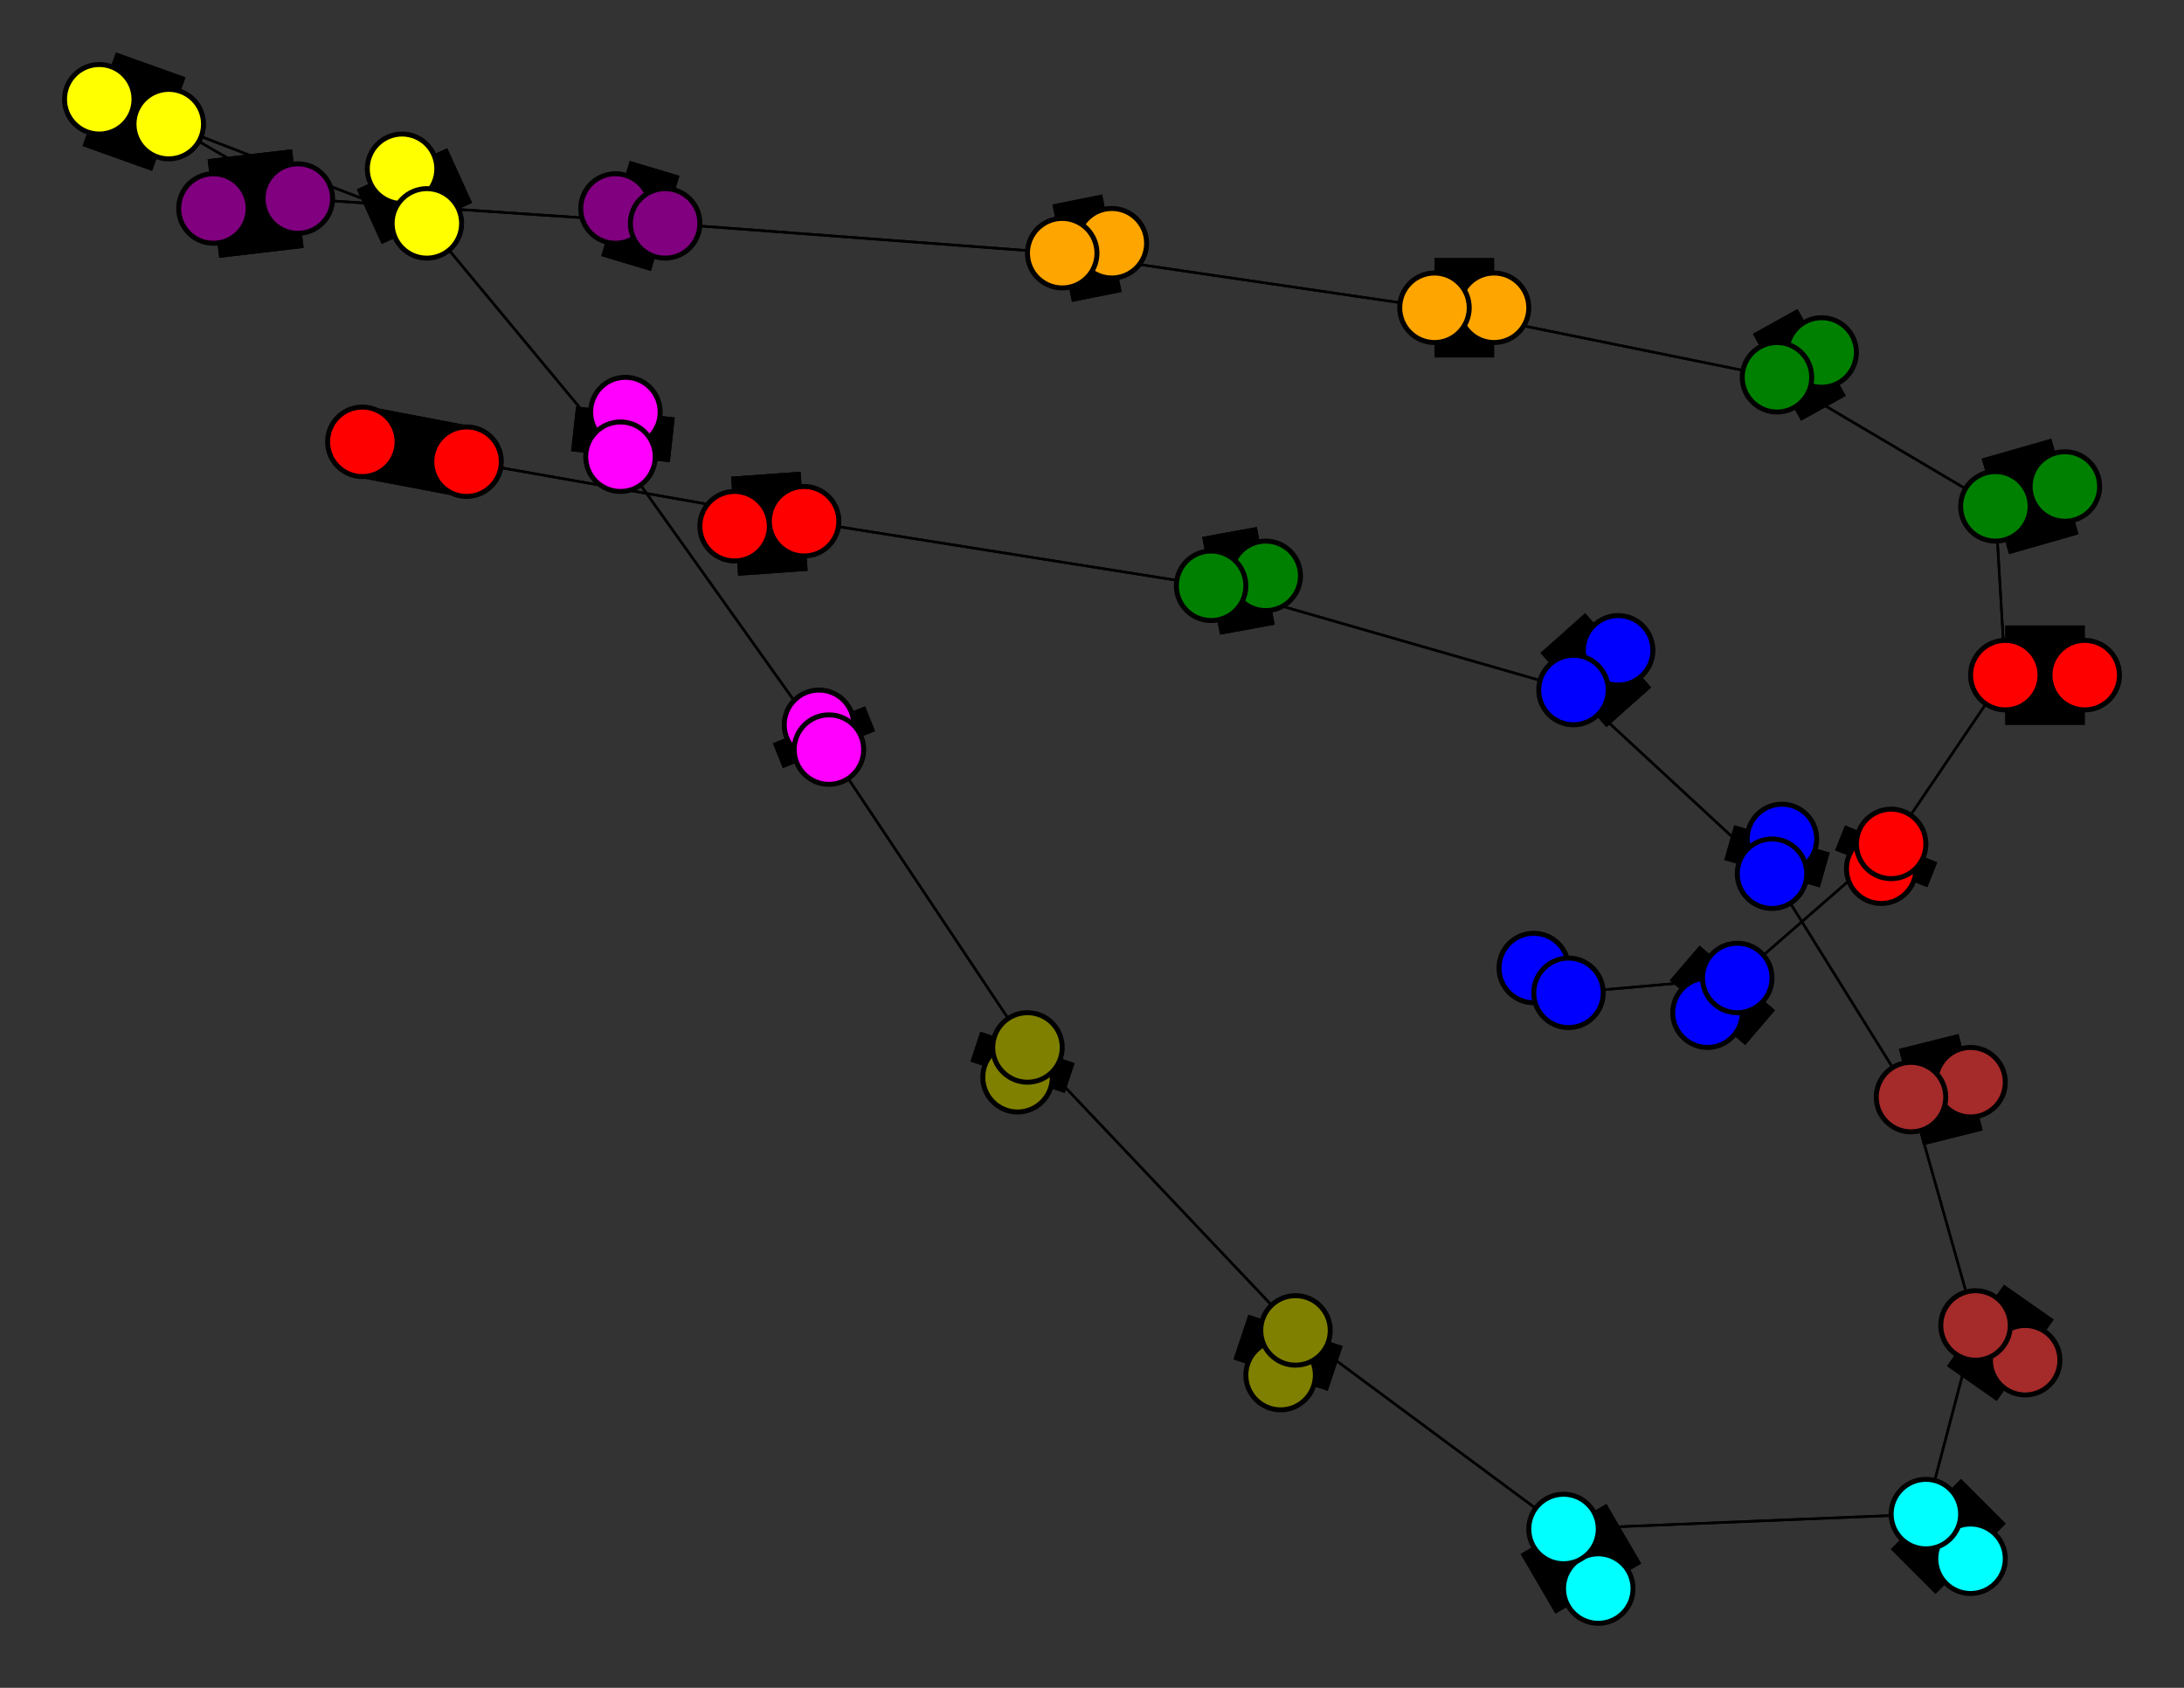 <svg width="440" height="340" xmlns="http://www.w3.org/2000/svg">
<rect width="100%" height="100%" fill="#333333" stroke="none"/>
<path stroke-width="8.857" stroke="black" d="M 309 195 316 200"/>
<path stroke-width="0.5" stroke="black" d="M 388 305 398 267"/>
<path stroke-width="20.0" stroke="black" d="M 388 305 397 314"/>
<path stroke-width="0.5" stroke="black" d="M 388 305 315 308"/>
<path stroke-width="20.0" stroke="black" d="M 397 314 388 305"/>
<path stroke-width="0.5" stroke="black" d="M 315 308 388 305"/>
<path stroke-width="20.0" stroke="black" d="M 315 308 322 320"/>
<path stroke-width="0.5" stroke="black" d="M 315 308 261 268"/>
<path stroke-width="20.0" stroke="black" d="M 322 320 315 308"/>
<path stroke-width="0.5" stroke="black" d="M 261 268 315 308"/>
<path stroke-width="20.0" stroke="black" d="M 408 274 398 267"/>
<path stroke-width="20.0" stroke="black" d="M 261 268 258 277"/>
<path stroke-width="20.0" stroke="black" d="M 258 277 261 268"/>
<path stroke-width="0.5" stroke="black" d="M 207 211 261 268"/>
<path stroke-width="20.0" stroke="black" d="M 207 211 205 217"/>
<path stroke-width="0.5" stroke="black" d="M 207 211 167 151"/>
<path stroke-width="20.0" stroke="black" d="M 205 217 207 211"/>
<path stroke-width="0.5" stroke="black" d="M 167 151 207 211"/>
<path stroke-width="20.0" stroke="black" d="M 167 151 165 146"/>
<path stroke-width="0.5" stroke="black" d="M 167 151 125 92"/>
<path stroke-width="20.0" stroke="black" d="M 165 146 167 151"/>
<path stroke-width="0.5" stroke="black" d="M 261 268 207 211"/>
<path stroke-width="0.5" stroke="black" d="M 398 267 388 305"/>
<path stroke-width="20.0" stroke="black" d="M 398 267 408 274"/>
<path stroke-width="0.5" stroke="black" d="M 398 267 385 221"/>
<path stroke-width="14.429" stroke="black" d="M 73 89 94 93"/>
<path stroke-width="0.5" stroke="black" d="M 162 105 94 93"/>
<path stroke-width="20.0" stroke="black" d="M 162 105 148 106"/>
<path stroke-width="0.5" stroke="black" d="M 162 105 244 118"/>
<path stroke-width="20.0" stroke="black" d="M 148 106 162 105"/>
<path stroke-width="0.5" stroke="black" d="M 244 118 162 105"/>
<path stroke-width="20.0" stroke="black" d="M 244 118 255 116"/>
<path stroke-width="0.5" stroke="black" d="M 244 118 317 139"/>
<path stroke-width="20.0" stroke="black" d="M 255 116 244 118"/>
<path stroke-width="0.5" stroke="black" d="M 317 139 244 118"/>
<path stroke-width="20.0" stroke="black" d="M 317 139 326 131"/>
<path stroke-width="0.5" stroke="black" d="M 317 139 357 176"/>
<path stroke-width="20.0" stroke="black" d="M 326 131 317 139"/>
<path stroke-width="0.5" stroke="black" d="M 357 176 317 139"/>
<path stroke-width="20.0" stroke="black" d="M 357 176 359 169"/>
<path stroke-width="0.5" stroke="black" d="M 357 176 385 221"/>
<path stroke-width="20.0" stroke="black" d="M 359 169 357 176"/>
<path stroke-width="0.5" stroke="black" d="M 385 221 357 176"/>
<path stroke-width="20.0" stroke="black" d="M 385 221 397 218"/>
<path stroke-width="0.5" stroke="black" d="M 385 221 398 267"/>
<path stroke-width="20.0" stroke="black" d="M 397 218 385 221"/>
<path stroke-width="0.5" stroke="black" d="M 125 92 167 151"/>
<path stroke-width="20.0" stroke="black" d="M 125 92 126 83"/>
<path stroke-width="0.5" stroke="black" d="M 125 92 86 45"/>
<path stroke-width="20.0" stroke="black" d="M 126 83 125 92"/>
<path stroke-width="20.0" stroke="black" d="M 358 76 367 71"/>
<path stroke-width="0.5" stroke="black" d="M 358 76 402 102"/>
<path stroke-width="20.0" stroke="black" d="M 367 71 358 76"/>
<path stroke-width="0.5" stroke="black" d="M 402 102 358 76"/>
<path stroke-width="20.0" stroke="black" d="M 402 102 416 98"/>
<path stroke-width="0.5" stroke="black" d="M 402 102 404 136"/>
<path stroke-width="20.0" stroke="black" d="M 416 98 402 102"/>
<path stroke-width="0.5" stroke="black" d="M 404 136 402 102"/>
<path stroke-width="20.0" stroke="black" d="M 404 136 420 136"/>
<path stroke-width="0.5" stroke="black" d="M 404 136 381 170"/>
<path stroke-width="20.0" stroke="black" d="M 420 136 404 136"/>
<path stroke-width="0.5" stroke="black" d="M 381 170 404 136"/>
<path stroke-width="20.0" stroke="black" d="M 381 170 379 175"/>
<path stroke-width="0.5" stroke="black" d="M 381 170 350 197"/>
<path stroke-width="20.0" stroke="black" d="M 379 175 381 170"/>
<path stroke-width="0.5" stroke="black" d="M 350 197 381 170"/>
<path stroke-width="20.0" stroke="black" d="M 350 197 344 204"/>
<path stroke-width="0.5" stroke="black" d="M 350 197 316 200"/>
<path stroke-width="20.0" stroke="black" d="M 344 204 350 197"/>
<path stroke-width="0.5" stroke="black" d="M 316 200 350 197"/>
<path stroke-width="8.857" stroke="black" d="M 316 200 309 195"/>
<path stroke-width="0.5" stroke="black" d="M 358 76 289 62"/>
<path stroke-width="0.5" stroke="black" d="M 94 93 162 105"/>
<path stroke-width="20.0" stroke="black" d="M 301 62 289 62"/>
<path stroke-width="20.0" stroke="black" d="M 289 62 301 62"/>
<path stroke-width="0.5" stroke="black" d="M 86 45 125 92"/>
<path stroke-width="20.0" stroke="black" d="M 86 45 81 34"/>
<path stroke-width="0.5" stroke="black" d="M 86 45 34 25"/>
<path stroke-width="20.0" stroke="black" d="M 81 34 86 45"/>
<path stroke-width="0.5" stroke="black" d="M 34 25 86 45"/>
<path stroke-width="20.0" stroke="black" d="M 34 25 20 20"/>
<path stroke-width="0.5" stroke="black" d="M 34 25 60 40"/>
<path stroke-width="20.0" stroke="black" d="M 20 20 34 25"/>
<path stroke-width="0.5" stroke="black" d="M 60 40 34 25"/>
<path stroke-width="20.0" stroke="black" d="M 60 40 43 42"/>
<path stroke-width="0.5" stroke="black" d="M 60 40 134 45"/>
<path stroke-width="20.0" stroke="black" d="M 43 42 60 40"/>
<path stroke-width="0.5" stroke="black" d="M 134 45 60 40"/>
<path stroke-width="20.0" stroke="black" d="M 134 45 124 42"/>
<path stroke-width="0.5" stroke="black" d="M 134 45 214 51"/>
<path stroke-width="20.0" stroke="black" d="M 124 42 134 45"/>
<path stroke-width="0.5" stroke="black" d="M 214 51 134 45"/>
<path stroke-width="20.0" stroke="black" d="M 214 51 224 49"/>
<path stroke-width="0.5" stroke="black" d="M 214 51 289 62"/>
<path stroke-width="20.0" stroke="black" d="M 224 49 214 51"/>
<path stroke-width="0.5" stroke="black" d="M 289 62 214 51"/>
<path stroke-width="0.5" stroke="black" d="M 289 62 358 76"/>
<path stroke-width="14.429" stroke="black" d="M 94 93 73 89"/>
<circle cx="309" cy="195" r="7.0" style="fill:blue;stroke:black;stroke-width:1.0"/>
<circle cx="316" cy="200" r="7.0" style="fill:blue;stroke:black;stroke-width:1.0"/>
<circle cx="344" cy="204" r="7.0" style="fill:blue;stroke:black;stroke-width:1.0"/>
<circle cx="350" cy="197" r="7.0" style="fill:blue;stroke:black;stroke-width:1.0"/>
<circle cx="379" cy="175" r="7.0" style="fill:red;stroke:black;stroke-width:1.0"/>
<circle cx="381" cy="170" r="7.0" style="fill:red;stroke:black;stroke-width:1.0"/>
<circle cx="420" cy="136" r="7.0" style="fill:red;stroke:black;stroke-width:1.0"/>
<circle cx="404" cy="136" r="7.0" style="fill:red;stroke:black;stroke-width:1.0"/>
<circle cx="416" cy="98" r="7.0" style="fill:green;stroke:black;stroke-width:1.0"/>
<circle cx="402" cy="102" r="7.0" style="fill:green;stroke:black;stroke-width:1.0"/>
<circle cx="367" cy="71" r="7.0" style="fill:green;stroke:black;stroke-width:1.0"/>
<circle cx="358" cy="76" r="7.0" style="fill:green;stroke:black;stroke-width:1.0"/>
<circle cx="301" cy="62" r="7.0" style="fill:orange;stroke:black;stroke-width:1.0"/>
<circle cx="289" cy="62" r="7.0" style="fill:orange;stroke:black;stroke-width:1.0"/>
<circle cx="224" cy="49" r="7.0" style="fill:orange;stroke:black;stroke-width:1.0"/>
<circle cx="214" cy="51" r="7.0" style="fill:orange;stroke:black;stroke-width:1.0"/>
<circle cx="124" cy="42" r="7.0" style="fill:purple;stroke:black;stroke-width:1.0"/>
<circle cx="134" cy="45" r="7.0" style="fill:purple;stroke:black;stroke-width:1.0"/>
<circle cx="43" cy="42" r="7.0" style="fill:purple;stroke:black;stroke-width:1.0"/>
<circle cx="60" cy="40" r="7.0" style="fill:purple;stroke:black;stroke-width:1.0"/>
<circle cx="20" cy="20" r="7.0" style="fill:yellow;stroke:black;stroke-width:1.0"/>
<circle cx="34" cy="25" r="7.0" style="fill:yellow;stroke:black;stroke-width:1.0"/>
<circle cx="81" cy="34" r="7.0" style="fill:yellow;stroke:black;stroke-width:1.0"/>
<circle cx="86" cy="45" r="7.0" style="fill:yellow;stroke:black;stroke-width:1.0"/>
<circle cx="126" cy="83" r="7.0" style="fill:fuchsia;stroke:black;stroke-width:1.0"/>
<circle cx="125" cy="92" r="7.0" style="fill:fuchsia;stroke:black;stroke-width:1.0"/>
<circle cx="165" cy="146" r="7.0" style="fill:fuchsia;stroke:black;stroke-width:1.0"/>
<circle cx="167" cy="151" r="7.0" style="fill:fuchsia;stroke:black;stroke-width:1.0"/>
<circle cx="205" cy="217" r="7.0" style="fill:olive;stroke:black;stroke-width:1.0"/>
<circle cx="207" cy="211" r="7.0" style="fill:olive;stroke:black;stroke-width:1.0"/>
<circle cx="258" cy="277" r="7.0" style="fill:olive;stroke:black;stroke-width:1.0"/>
<circle cx="261" cy="268" r="7.0" style="fill:olive;stroke:black;stroke-width:1.0"/>
<circle cx="322" cy="320" r="7.0" style="fill:aqua;stroke:black;stroke-width:1.0"/>
<circle cx="315" cy="308" r="7.0" style="fill:aqua;stroke:black;stroke-width:1.0"/>
<circle cx="397" cy="314" r="7.0" style="fill:aqua;stroke:black;stroke-width:1.0"/>
<circle cx="388" cy="305" r="7.0" style="fill:aqua;stroke:black;stroke-width:1.0"/>
<circle cx="408" cy="274" r="7.0" style="fill:brown;stroke:black;stroke-width:1.0"/>
<circle cx="398" cy="267" r="7.0" style="fill:brown;stroke:black;stroke-width:1.0"/>
<circle cx="397" cy="218" r="7.0" style="fill:brown;stroke:black;stroke-width:1.0"/>
<circle cx="385" cy="221" r="7.0" style="fill:brown;stroke:black;stroke-width:1.0"/>
<circle cx="359" cy="169" r="7.0" style="fill:blue;stroke:black;stroke-width:1.0"/>
<circle cx="357" cy="176" r="7.0" style="fill:blue;stroke:black;stroke-width:1.0"/>
<circle cx="326" cy="131" r="7.0" style="fill:blue;stroke:black;stroke-width:1.0"/>
<circle cx="317" cy="139" r="7.0" style="fill:blue;stroke:black;stroke-width:1.0"/>
<circle cx="255" cy="116" r="7.0" style="fill:green;stroke:black;stroke-width:1.0"/>
<circle cx="244" cy="118" r="7.0" style="fill:green;stroke:black;stroke-width:1.0"/>
<circle cx="148" cy="106" r="7.0" style="fill:red;stroke:black;stroke-width:1.0"/>
<circle cx="162" cy="105" r="7.0" style="fill:red;stroke:black;stroke-width:1.0"/>
<circle cx="73" cy="89" r="7.0" style="fill:red;stroke:black;stroke-width:1.0"/>
<circle cx="94" cy="93" r="7.0" style="fill:red;stroke:black;stroke-width:1.0"/>
</svg>
